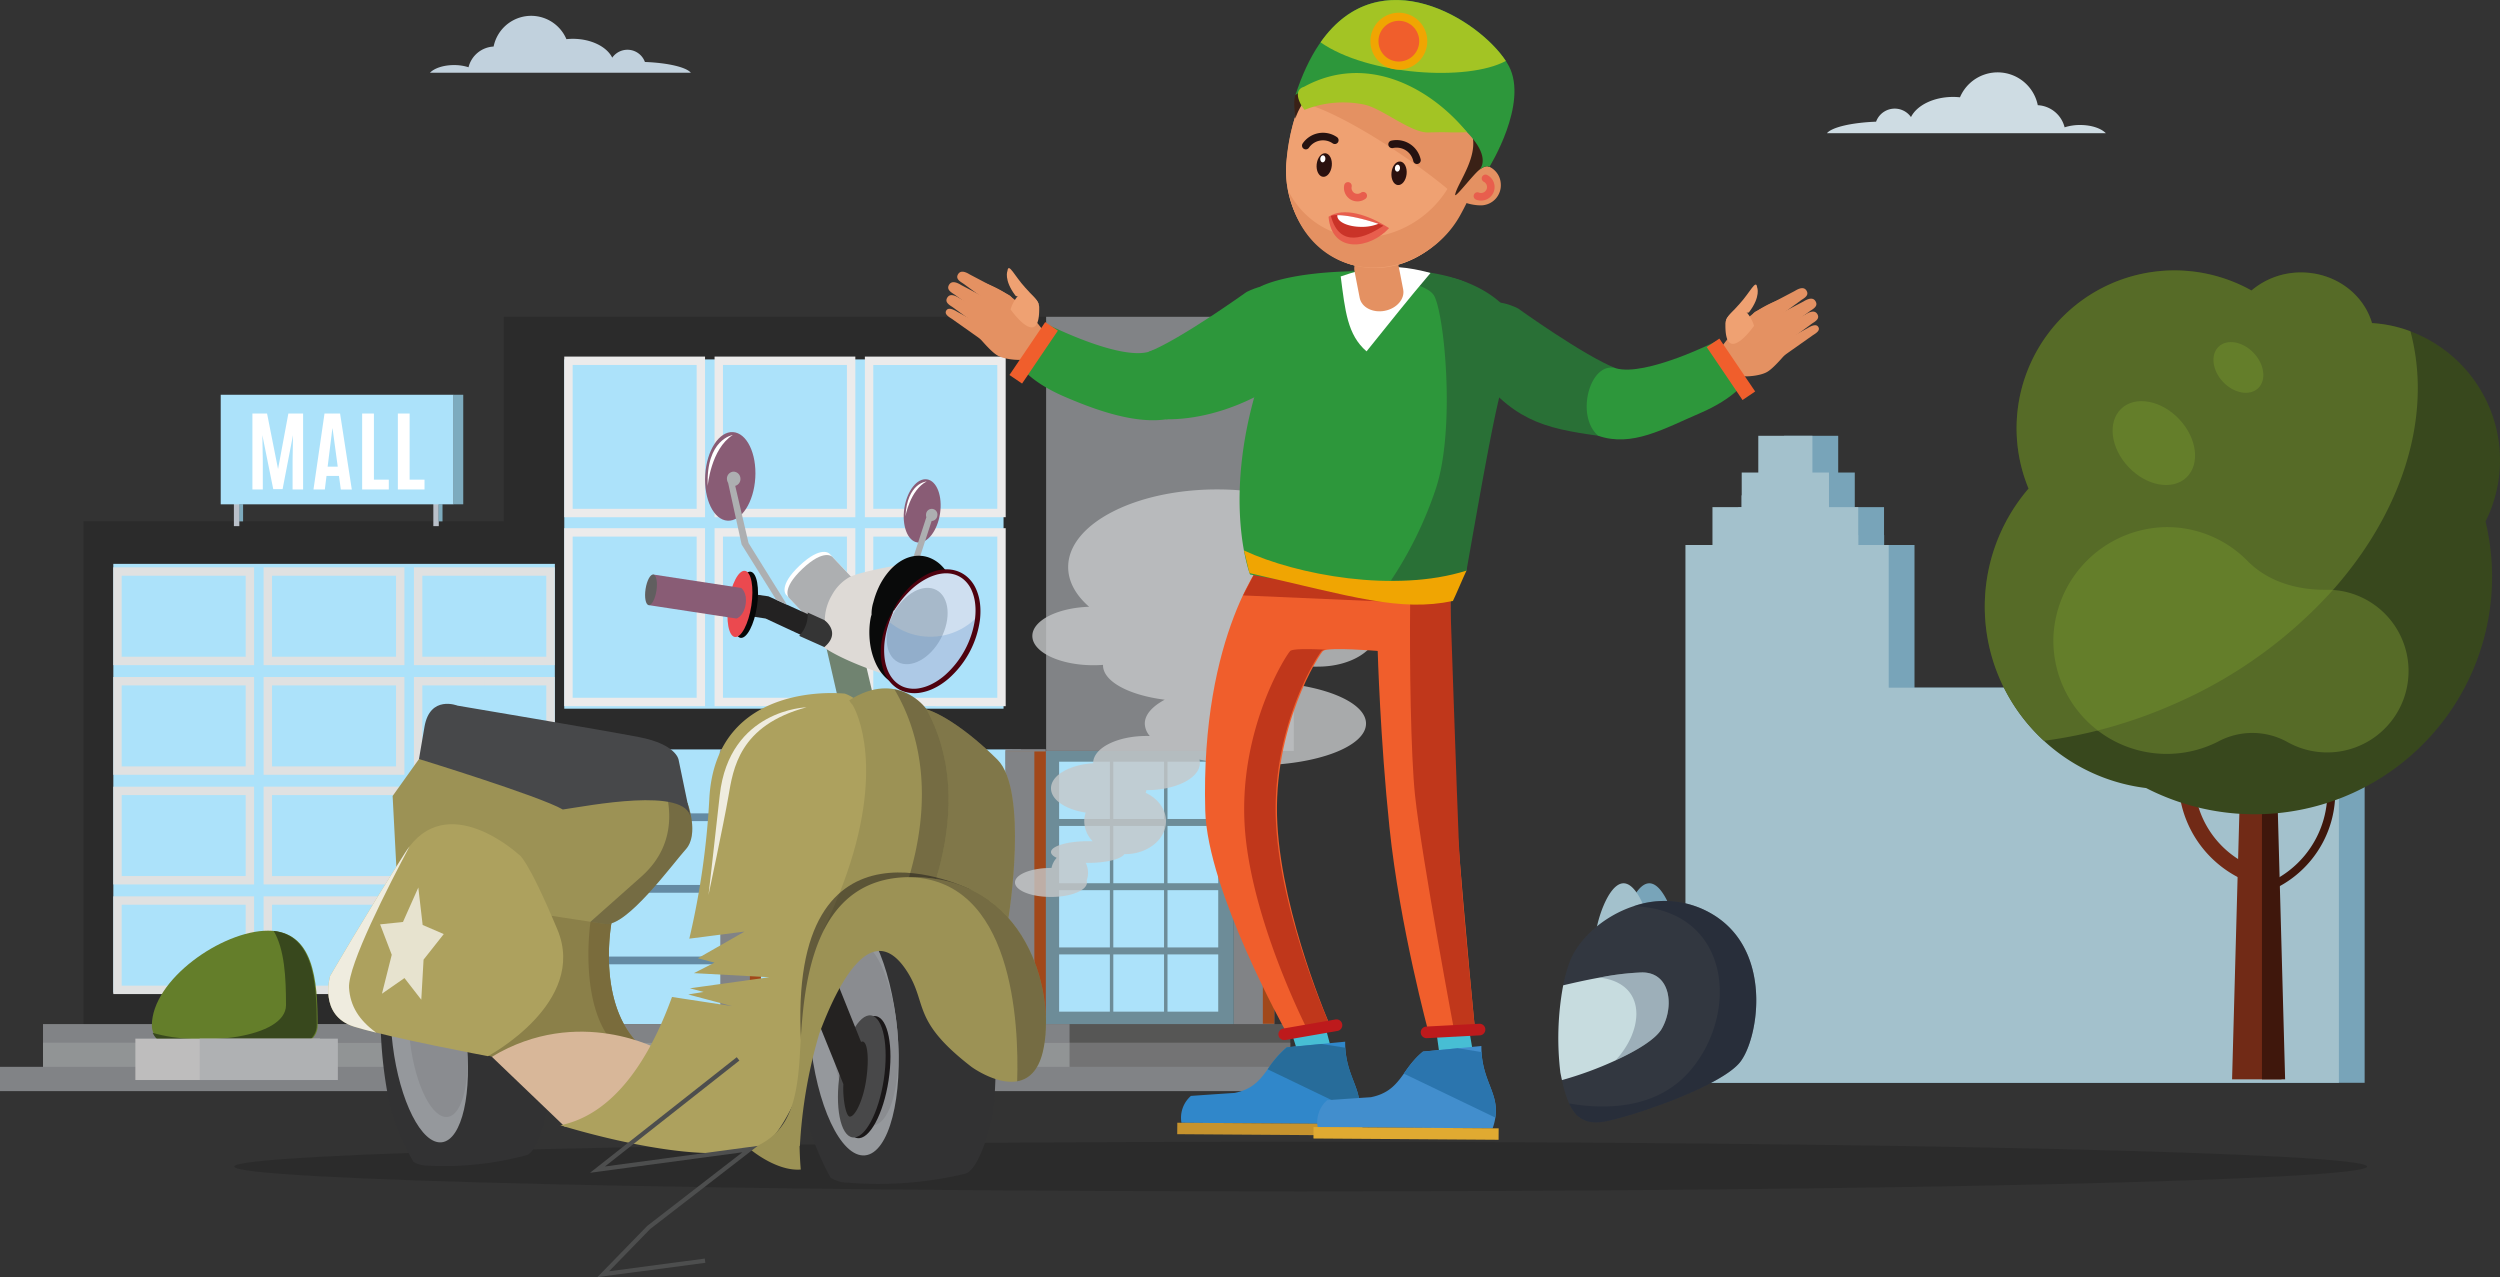 <svg xmlns="http://www.w3.org/2000/svg" xmlns:xlink="http://www.w3.org/1999/xlink" width="584.943" height="298.816" viewBox="0 0 584.943 298.816"><rect x="0" y="0" width="584.943" height="298.816" fill="#333333" stroke="none"/><defs><style>.a{fill:#78a4b9;}.a,.b,.bo,.bp,.bq,.br,.bs,.bt,.bu,.bv,.bx,.by,.ca,.cb,.cc,.ce,.cf,.cg,.ch,.ci,.cj,.ck,.cp,.cq,.cr,.cs,.ct,.cu,.cx,.cy,.e,.i,.m,.n,.u,.v,.w{fill-rule:evenodd;}.b{fill:#a3c1cc;}.c{fill:#648aa3;}.af,.d{opacity:0.18;}.af,.bc,.e{fill:#060707;}.f{fill:#ace2fa;}.g{fill:#7dabbe;}.h{fill:#b9c0c9;}.ae,.at,.av,.ax,.i{fill:#fff;}.j{fill:#6d8c98;}.k{fill:#818386;}.l{fill:#a1481a;}.m{fill:#ecebeb;}.n{fill:#e0e1e1;}.o{fill:#5a7e9b;}.p{fill:#277147;}.q{fill:#7f7e7d;}.r{fill:#586c77;}.s{fill:#3b9e6b;}.t{fill:#6989a4;}.u{fill:#c1621a;}.v{fill:#616161;}.w,.x{fill:#bd3f1b;}.y{fill:#45535c;}.z{fill:#565655;}.aa{fill:#737374;}.ab{fill:#919495;}.ac{fill:#eee;}.ad{fill:#cacdcb;}.ae{stroke:#fff;}.ae,.cz{stroke-miterlimit:10;}.ag{fill:#323233;}.ah{fill:url(#a);}.ai{fill:#8a8c90;}.aj{fill:url(#b);}.ak,.aq,.bf,.bg{fill:#1a1718;}.al{fill:#484849;}.am{fill:#242221;}.an{fill:#8b8049;}.ao{fill:#7a6c3c;}.ap{fill:#9c9255;}.aq,.bf,.bk,.bl,.co{opacity:0.3;}.ar{fill:url(#c);}.as{fill:#ada15e;}.at,.bn{opacity:0.8;}.au{fill:#d8b799;}.av{opacity:0.7;}.aw{fill:#895c75;}.ay{fill:#adafb1;}.az{fill:#708370;}.ba{fill:#232222;}.bb{fill:#353535;}.bd{fill:#eb494f;}.be{fill:#605e5f;}.bf,.cn,.co{mix-blend-mode:multiply;isolation:isolate;}.bg{opacity:0.5;}.bh{fill:url(#d);}.bi{fill:#090a0a;}.bj,.bn{fill:#c5c8c9;}.bk{fill:url(#e);}.bl{fill:url(#f);}.bm{fill:#4e020f;}.bo{fill:#e49162;}.bp{fill:#156c6a;}.bq{fill:#2d973b;}.br{fill:#47bed4;}.bs,.cd{fill:#f05e2c;}.bt{fill:#c0371b;}.bu{fill:#3087ca;}.bv{fill:#276c9a;}.bw{fill:#c6932e;}.bx{fill:#428ecd;}.by{fill:#2b75ae;}.bz{fill:#e0aa31;}.ca{fill:#bd1a1c;}.cb{fill:#297036;}.cc{fill:#f0a502;}.ce{fill:#efa172;}.cf{fill:#251211;}.cg{fill:#e85e4d;}.ch{fill:#2b110f;}.ci{fill:#3a2116;}.cj{fill:#a3c424;}.ck{fill:#ca3328;}.cl{fill:#323740;}.cm{fill:#c7dcdf;}.cn{fill:#192232;opacity:0.4;}.co{fill:#39485e;}.cp{fill:#712a16;}.cq{fill:#3f170c;}.cr{fill:#38481d;}.cs{fill:#91c04b;}.ct{fill:#566b27;}.cu{fill:#647e2a;}.cv{fill:#bebdbd;}.cw{fill:#afb1b3;}.cx{fill:#cedce3;}.cy{fill:#c1d1dd;}.cz{fill:none;stroke:#4d4e4e;}</style><linearGradient id="a" x1="19.26" y1="8.537" x2="19.26" y2="7.531" gradientUnits="objectBoundingBox"><stop offset="0.034" stop-color="#95989c"/><stop offset="0.212" stop-color="#a3a6a9"/><stop offset="0.382" stop-color="#b6b9bb"/><stop offset="0.555" stop-color="#a7aaad"/><stop offset="0.719" stop-color="#95989c"/><stop offset="1" stop-color="#c5c8c9"/><stop offset="1" stop-color="#95989c"/></linearGradient><linearGradient id="b" x1="14.834" y1="3.78" x2="14.834" y2="2.777" xlink:href="#a"/><linearGradient id="c" x1="35.687" y1="-5.145" x2="36.708" y2="-5.145" gradientUnits="objectBoundingBox"><stop offset="0.005" stop-color="#47484a"/><stop offset="0.5" stop-color="#323233"/><stop offset="1" stop-color="#1a1718"/></linearGradient><linearGradient id="d" x1="91.963" y1="-4.886" x2="91.963" y2="-5.902" gradientUnits="objectBoundingBox"><stop offset="0" stop-color="#dedad6"/><stop offset="0" stop-color="#d6d0cb"/><stop offset="0.037" stop-color="#c7c2be"/><stop offset="0.107" stop-color="#a09f9c"/><stop offset="0.202" stop-color="#616767"/><stop offset="0.264" stop-color="#364042"/><stop offset="0.276" stop-color="#3e4749"/><stop offset="0.381" stop-color="#808585"/><stop offset="0.469" stop-color="#b0b2b1"/><stop offset="0.535" stop-color="#cdcdcc"/><stop offset="0.573" stop-color="#d9d8d7"/><stop offset="0.626" stop-color="#cfcfce"/><stop offset="0.715" stop-color="#b5b7b9"/><stop offset="0.829" stop-color="#8a9096"/><stop offset="0.876" stop-color="#777f86"/><stop offset="1" stop-color="#c5c8c9"/><stop offset="1" stop-color="#95989c"/></linearGradient><linearGradient id="e" x1="194.003" y1="5.623" x2="194.804" y2="4.983" gradientUnits="objectBoundingBox"><stop offset="0.006" stop-color="#6196d0"/><stop offset="0.073" stop-color="#20416b"/><stop offset="0.5" stop-color="#d3dff2"/><stop offset="0.618" stop-color="#a7c0e4"/><stop offset="0.663" stop-color="#a3bde2"/><stop offset="0.707" stop-color="#97b6df"/><stop offset="0.751" stop-color="#83aad9"/><stop offset="0.795" stop-color="#679ad1"/><stop offset="0.809" stop-color="#5d94cf"/><stop offset="1" stop-color="#0a3e59"/></linearGradient><linearGradient id="f" x1="194.393" y1="8.079" x2="195.267" y2="8.079" xlink:href="#e"/></defs><g transform="translate(-4812.953 -208.158)"><path class="a" d="M5190.361,439.738a3.65,3.65,0,0,0,3.64-3.672v-2.792a3.907,3.907,0,0,1,.06-.576,6.67,6.67,0,0,1-1.838-4.6c0-3.7,2.977-13.27,6.637-13.27s6.637,9.573,6.637,13.27a7.255,7.255,0,0,1-.18,1.506h8.022V335.676h6.322v-8.863h6.779v-2.738h.068v-5.349h3.879v-8.605h12.663v8.605h3.88v8.087h6.844v6.556h.028v2.307h7.1v33.377h58.9V335.676h7.492v-8.863h2.88v-1.759h.028v-2.671h11.113v2.671h.039v1.759h6.066v-1.759h.093v-2.671h11.116v4.43h2.776v6.748h.1v2.115h4.719V461.514H5192.168a5.487,5.487,0,0,1-5.447-5.488V443.413A3.659,3.659,0,0,1,5190.361,439.738Z"/><path class="b" d="M5185.2,439.633a3.664,3.664,0,0,0,2.77-3.567v-2.792a3.772,3.772,0,0,1,.057-.576,6.667,6.667,0,0,1-1.835-4.6c0-3.7,2.975-13.27,6.635-13.27s6.638,9.573,6.638,13.27a7.126,7.126,0,0,1-.182,1.506h8.024V335.676h6.322v-8.863h6.778v-2.738h.067v-5.349h3.88v-8.605h12.663v8.605h3.879v8.087h6.845v6.556h.029v2.307h7.1v33.377h58.9V335.676h7.493v-8.863h2.879v-1.759h.03v-2.671h11.114v2.671h.036v1.759h6.066v-1.759h.095v-2.671H5352.6v4.43h2.775v6.748h.106v2.115h4.719V461.514H5186.135a5.34,5.34,0,0,1-.934-.082Z"/><rect class="c" width="94.398" height="68.595" transform="translate(4955.378 383.528)"/><g class="d"><path class="e" d="M4952.742,450.383H4832.481V330.122h98.349V282.283h126.895V383.945H4952.742Z"/></g><rect class="f" width="103.32" height="100.33" transform="translate(4839.461 340.089)"/><rect class="f" width="102.785" height="81.728" transform="translate(4944.976 292.249)"/><rect class="g" width="0.916" height="4.016" transform="translate(4868.913 326.134)"/><rect class="h" width="1.273" height="7.001" transform="translate(4867.679 324.261)"/><rect class="h" width="1.273" height="7.001" transform="translate(4914.344 324.261)"/><rect class="g" width="0.918" height="4.016" transform="translate(4915.575 326.134)"/><rect class="f" width="54.502" height="25.635" transform="translate(4864.596 300.524)"/><path class="i" d="M4872.009,322.689V304.908h3.429l2.57,12.991,2.416-12.991h3.446v17.781h-2.46v-6.628l.1-6.085-2.437,12.63h-2.188l-2.545-12.63.105,6.085v6.628Z"/><path class="i" d="M4891.974,317.342l-1.18-8.711v-3.723h1.728l2.745,17.781h-2.57l-.432-3.174h-1.471v-2.173Zm-1.18-8.711-.03-.218h-.044l-1.107,8.929h1.181v2.173h-1.447l-.393,3.174H4886.3l2.58-17.781h1.916Z"/><path class="i" d="M4897.687,322.689V304.908h2.755v15.479h3.484v2.3Z"/><path class="i" d="M4906.043,322.689V304.908h2.754v15.479h3.484v2.3Z"/><rect class="j" width="43.993" height="64.961" transform="translate(5057.646 383.858)"/><rect class="f" width="11.875" height="13.405" transform="translate(5060.761 386.376)"/><rect class="f" width="11.867" height="13.405" transform="translate(5073.443 386.376)"/><rect class="f" width="11.868" height="13.405" transform="translate(5086.121 386.376)"/><rect class="f" width="11.875" height="13.401" transform="translate(5060.761 401.411)"/><rect class="f" width="11.867" height="13.401" transform="translate(5073.443 401.411)"/><rect class="f" width="11.868" height="13.401" transform="translate(5086.121 401.411)"/><rect class="f" width="11.875" height="13.398" transform="translate(5060.761 416.438)"/><rect class="f" width="11.867" height="13.398" transform="translate(5073.443 416.438)"/><rect class="f" width="11.868" height="13.398" transform="translate(5086.121 416.438)"/><rect class="f" width="11.875" height="13.392" transform="translate(5060.761 431.469)"/><rect class="f" width="11.867" height="13.392" transform="translate(5073.443 431.469)"/><rect class="f" width="11.868" height="13.392" transform="translate(5086.121 431.469)"/><rect class="k" width="9.468" height="65.279" transform="translate(5101.639 383.446)"/><rect class="l" width="2.671" height="63.715" transform="translate(5108.428 383.984)"/><rect class="f" width="30.267" height="14.936" transform="translate(4955.378 383.529)"/><rect class="f" width="31.629" height="14.936" transform="translate(4986.403 383.529)"/><rect class="f" width="31.634" height="14.936" transform="translate(5020.174 383.529)"/><rect class="f" width="30.267" height="14.937" transform="translate(4955.378 400.28)"/><rect class="f" width="31.629" height="14.937" transform="translate(4986.403 400.28)"/><rect class="f" width="31.634" height="14.937" transform="translate(5020.174 400.28)"/><rect class="f" width="30.267" height="14.933" transform="translate(4955.378 417.04)"/><rect class="f" width="31.629" height="14.933" transform="translate(4986.403 417.04)"/><rect class="f" width="31.634" height="14.933" transform="translate(5020.174 417.04)"/><rect class="f" width="30.267" height="14.941" transform="translate(4955.378 433.784)"/><rect class="f" width="33.562" height="14.941" transform="translate(4988.871 433.784)"/><rect class="f" width="26.635" height="14.941" transform="translate(5028.593 433.784)"/><path class="m" d="M4977.917,291.59h-16.469v1.964h14.509v33.657h-14.509v1.965h16.469V291.59Zm-16.469,0h-16.472v37.586h16.472v-1.965H4946.94V293.554h14.508Z"/><path class="m" d="M5013.082,291.59h-16.469v1.964h14.5v33.657h-14.5v1.965h16.469V291.59Zm-16.469,0h-16.469v37.586h16.469v-1.965h-14.5V293.554h14.5Z"/><path class="m" d="M5048.26,291.59h-16.472v1.964H5046.3v33.657h-14.508v1.965h16.472V291.59Zm-16.472,0h-16.474v37.586h16.474v-1.965h-14.509V293.554h14.509Z"/><path class="n" d="M4872.406,340.906h-16.474v1.965h14.509v18.947h-14.509v1.969h16.474V340.906Zm-16.474,0H4839.46v22.881h16.472v-1.969h-14.508V342.871h14.508Z"/><path class="n" d="M4907.579,340.906h-16.473v1.965h14.508v18.947h-14.508v1.969h16.473V340.906Zm-16.473,0h-16.477v22.881h16.477v-1.969H4876.6V342.871h14.508Z"/><path class="n" d="M4942.741,340.906h-16.47v1.965h14.5v18.947h-14.5v1.969h16.47V340.906Zm-16.47,0H4909.8v22.881h16.468v-1.969h-14.5V342.871h14.5Z"/><path class="m" d="M4977.917,331.745h-16.469v1.964h14.509V371.42h-14.509v1.965h16.469v-41.64Zm-16.469,0h-16.472v41.64h16.472V371.42H4946.94V333.709h14.508Z"/><path class="m" d="M5013.082,331.745h-16.469v1.964h14.5V371.42h-14.5v1.965h16.469v-41.64Zm-16.469,0h-16.469v41.64h16.469V371.42h-14.5V333.709h14.5Z"/><path class="m" d="M5048.26,331.745h-16.472v1.964H5046.3V371.42h-14.508v1.965h16.472v-41.64Zm-16.472,0h-16.474v41.64h16.474V371.42h-14.509V333.709h14.509Z"/><path class="n" d="M4872.406,366.565h-16.474v1.964h14.509v18.947h-14.509v1.964h16.474V366.565Zm-16.474,0H4839.46V389.44h16.472v-1.964h-14.508V368.529h14.508Z"/><path class="n" d="M4907.579,366.565h-16.473v1.964h14.508v18.947h-14.508v1.964h16.473V366.565Zm-16.473,0h-16.477V389.44h16.477v-1.964H4876.6V368.529h14.508Z"/><path class="n" d="M4942.741,366.565h-16.47v1.964h14.5v18.947h-14.5v1.964h16.47V366.565Zm-16.47,0H4909.8V389.44h16.468v-1.964h-14.5V368.529h14.5Z"/><path class="n" d="M4872.406,392.225h-16.474v1.966h14.509v18.94h-14.509v1.963h16.474V392.225Zm-16.474,0H4839.46v22.869h16.472v-1.963h-14.508v-18.94h14.508Z"/><path class="n" d="M4907.579,392.225h-16.473v1.966h14.508v18.94h-14.508v1.963h16.473V392.225Zm-16.473,0h-16.477v22.869h16.477v-1.963H4876.6v-18.94h14.508Z"/><path class="n" d="M4942.741,392.225h-16.47v1.966h14.5v18.94h-14.5v1.963h16.47V392.225Zm-16.47,0H4909.8v22.869h16.468v-1.963h-14.5v-18.94h14.5Z"/><path class="n" d="M4872.406,417.876h-16.474v1.964h14.509v18.948h-14.509v1.965h16.474V417.876Zm-16.474,0H4839.46v22.877h16.472v-1.965h-14.508V419.84h14.508Z"/><path class="n" d="M4907.579,417.876h-16.473v1.964h14.508v18.948h-14.508v1.965h16.473V417.876Zm-16.473,0h-16.477v22.877h16.477v-1.965H4876.6V419.84h14.508Z"/><path class="n" d="M4942.741,417.876h-16.47v1.964h14.5v18.948h-14.5v1.965h16.47V417.876Zm-16.47,0H4909.8v22.877h16.468v-1.965h-14.5V419.84h14.5Z"/><rect class="k" width="9.468" height="65.279" transform="translate(5048.178 383.446)"/><rect class="k" width="9.468" height="65.279" transform="translate(4981.485 383.446)"/><rect class="o" width="37.877" height="15.436" transform="translate(4999.096 433.791)"/><rect class="p" width="7.899" height="0.149" transform="translate(5110.998 391.753) rotate(-88.42)"/><rect class="q" width="0.176" height="0.055" transform="translate(5057.729 383.889)"/><rect class="k" width="57.944" height="101.575" transform="translate(5057.725 282.283)"/><rect class="l" width="2.577" height="63.475" transform="translate(4988.407 384.223)"/><rect class="k" width="2.572" height="63.978" transform="translate(4952.806 383.791)"/><rect class="l" width="2.669" height="63.715" transform="translate(5054.969 383.984)"/><rect class="r" width="0.098" height="3.358" transform="translate(4981.387 386.931)"/><rect class="r" width="0.039" height="3.358" transform="translate(5048.139 386.931)"/><rect class="s" width="2.695" height="11.04" transform="translate(5063.208 448.819)"/><rect class="t" width="2.695" height="0.913" transform="translate(5063.208 447.906)"/><path class="u" d="M5057.646,386.931h-.007v-2.948h-.035v-.028h-9.425v-.011h9.468Z"/><path class="u" d="M4990.953,384.223h-.053v-.267h-9.416v-.011h9.468v.278Z"/><path class="v" d="M4952.806,433.784h-.064v-1.811h.064v1.811Zm0-16.744h-.064v-1.823h.064v1.823Zm0-16.76h-.064v-1.816h.064Z"/><rect class="r" width="0.064" height="14.933" transform="translate(4952.742 417.04)"/><path class="w" d="M4990.985,386.931h-.084v-2.708h.084Z"/><rect class="x" width="0.035" height="2.947" transform="translate(5057.603 383.984)"/><rect class="r" width="0.098" height="0.239" transform="translate(4981.387 383.956)"/><rect class="y" width="0.098" height="2.736" transform="translate(4981.387 384.195)"/><rect class="y" width="0.039" height="2.975" transform="translate(5048.139 383.956)"/><rect class="z" width="240.191" height="7.747" transform="translate(4874.661 447.77)"/><rect class="k" width="240.186" height="7.747" transform="translate(4823.018 447.77)"/><rect class="aa" width="240.191" height="7.751" transform="translate(4874.661 452.123)"/><rect class="ab" width="240.186" height="7.751" transform="translate(4823.018 452.123)"/><rect class="f" width="33.469" height="13.958" transform="translate(5001.619 433.835)"/><rect class="ac" width="41.491" height="5.509" transform="translate(4995.852 428.295)"/><rect class="ad" width="5.414" height="5.492" transform="translate(5037.201 428.311)"/><rect class="o" width="0.928" height="13.818" transform="translate(5008.324 433.905)"/><rect class="o" width="0.924" height="13.817" transform="translate(5030.211 433.953)"/><rect class="o" width="0.92" height="13.814" transform="translate(5019.438 433.858)"/><rect class="k" width="311.153" height="5.681" transform="translate(4812.953 457.772)"/><rect class="g" width="2.243" height="25.63" transform="translate(4919.098 300.524)"/><path class="ae" d="M5323.669,427"/><path class="af" d="M5366.793,481.107c0,3.206-111.711,5.806-249.514,5.806s-249.514-2.6-249.514-5.806,111.711-5.807,249.514-5.807S5366.793,477.9,5366.793,481.107Z"/><path class="ag" d="M4906.443,421.493c-.349.59-.685,1.208-1,1.852a24.538,24.538,0,0,0-1.314,3.982c-4.929,19.813.2,40,.2,40l-.06.007A55.581,55.581,0,0,0,4909.691,480a6.271,6.271,0,0,0,3.349.886,73.572,73.572,0,0,0,23.077-2.441c2.746-.761,5.011-9.569,5.315-14.222C4941.432,464.223,4945.479,398.891,4906.443,421.493Z"/><path class="ah" d="M4904.841,452.723c1.627,13.122,6.777,23.286,11.5,22.7s7.239-11.7,5.612-24.822-6.777-23.287-11.5-22.7S4903.214,439.6,4904.841,452.723Z"/><path class="ai" d="M4908.932,452.215c1.238,9.987,5.157,17.721,8.753,17.275s5.509-8.9,4.271-18.889-5.158-17.721-8.754-17.276S4907.693,442.229,4908.932,452.215Z"/><path class="ag" d="M5005.514,414.052q-.656,1.032-1.26,2.165a29.032,29.032,0,0,0-1.705,4.684c-6.571,23.365-1.2,47.54-1.2,47.54l-.07.007a66.088,66.088,0,0,0,5.99,15.242,7.455,7.455,0,0,0,3.948,1.174,87.444,87.444,0,0,0,27.509-2.07c3.291-.8,6.3-11.189,6.828-16.707C5045.549,466.087,5052.712,388.6,5005.514,414.052Z"/><path class="aj" d="M5002.484,451.1c1.46,15.652,7.214,27.914,12.851,27.389s9.023-13.642,7.563-29.294-7.214-27.915-12.851-27.389S5001.024,435.45,5002.484,451.1Z"/><ellipse class="ai" cx="7.801" cy="21.661" rx="7.801" ry="21.661" transform="matrix(0.996, -0.093, 0.093, 0.996, 5005.351, 429.08)"/><path class="ak" d="M5010.579,459.4c-1.2,7.88.121,14.619,2.959,15.053s6.114-5.6,7.318-13.483-.122-14.619-2.959-15.053S5011.782,451.52,5010.579,459.4Z"/><path class="al" d="M5009.454,459.228c-1.2,7.88.121,14.619,2.959,15.053s6.114-5.6,7.318-13.483-.121-14.619-2.959-15.052S5010.658,451.349,5009.454,459.228Z"/><path class="am" d="M4997.453,430.158l7.087-2.843,9.884,24.63a.64.64,0,0,1,.4-.085c1.169.178,1.513,4.266.77,9.13s-2.682,8.6-3.85,8.425c-.891-.136-1.645-4.3-1.46-7.592Z"/><path class="an" d="M4956.152,423.345s-4.091,19.89,7.024,29.868c0,0-8.1-7.361-35.142,2.2l-7.98-2.619s18.226-20.486,19.539-32.525C4939.593,420.274,4949.157,416.275,4956.152,423.345Z"/><path class="ao" d="M4955.256,450.674c-6.731-9.658-4.139-26.842-4.139-26.842l-.156-3.83a13.819,13.819,0,0,1,5.191,3.343s-4.091,19.89,7.024,29.868C4963.176,453.213,4961.029,451.262,4955.256,450.674Z"/><path class="ap" d="M4973.832,396.088s2.736,7.288-.418,10.785-13.885,18.244-18.892,17.479l-13.7-2.092-35.139-11.327-.867-16.53,6.167-8.645s48.918-1.243,62.848,10.33"/><path class="aq" d="M4951.117,423.832l11.916-10.586c7.662-6.807,7.045-15.168,5.629-20.271a22.993,22.993,0,0,1,5.17,3.113s2.736,7.288-.418,10.785-13.885,18.244-18.892,17.479Z"/><path class="ar" d="M4974.54,399.5l-2.818-13.6s-.519-3.59-9.218-5.27-42.513-7.372-42.513-7.372-6.431-2.562-7.719,4.965l-1.288,7.528s28.336,8.717,33.657,11.812C4950.564,396.719,4973.556,392.156,4974.54,399.5Z"/><path class="as" d="M4927.119,455.279s23.445-12.505,16.236-29.674-9.029-17.51-9.029-17.51-16.9-15.627-26.543-.479-17.594,28.913-17.594,28.913-2.788,9.268,5.678,11.869S4927.119,455.279,4927.119,455.279Z"/><path class="at" d="M4890.189,436.529s7.955-13.766,17.594-28.913c.326-.512.66-.987,1-1.43-4.892,9.176-14.46,27.857-14.161,33.066.247,4.282,2.357,7.62,6.349,10.522-1.974-.486-3.729-.953-5.1-1.376C4887.4,445.8,4890.189,436.529,4890.189,436.529Z"/><path class="au" d="M4967.364,453.852s-18.993-10.662-39.33,1.566l17.05,16.335s24.795.879,23.248-18.111"/><path class="av" d="M4910.829,415.814l-3.586,8.061-5.352.563,2.723,7.116-2.292,9.111,5.269-3.662,3.936,5.068.533-9.38,4.724-5.979-4.939-2.135Z"/><path class="aw" d="M5024.552,327.06c-.622,4.077.741,7.668,3.045,8.02s4.678-2.668,5.3-6.745-.741-7.668-3.045-8.02S5025.175,322.983,5024.552,327.06Z"/><path class="ax" d="M5029.78,320.8s-4.589.295-4.974,8.16C5024.806,328.955,5025.88,322.822,5029.78,320.8Z"/><path class="ay" d="M5025.832,341.065l3.868-11.9a1.472,1.472,0,0,1-.066-.717,1.332,1.332,0,1,1,2.627.4,1.391,1.391,0,0,1-1.326,1.213l-3.869,11.9L5019.5,347.4l-.847-1.18Z"/><path class="az" d="M5009.3,372.8l8.435.185-4.546-19.268-9.08-3.6Z"/><path class="ax" d="M5008.163,359.283l10.169-9.593-11.3-11.982s-1.9-2.014-6.984,2.783-3.185,6.81-3.185,6.81Z"/><path class="ay" d="M5008.842,360.022l10.169-9.593-11.3-11.982s-1.9-2.013-6.984,2.783-3.185,6.81-3.185,6.81Z"/><path class="ba" d="M5006.644,353.985l-13.891-6.3-3.264-.469-.786,5.147,3.374.515,13.711,6.368S5010.6,355.192,5006.644,353.985Z"/><path class="bb" d="M5001.327,354.885a7.225,7.225,0,0,0,.6-3.415l5.026,2.281c4.506,1.374.3,6.444.3,6.444l-7.307-3.261A7.181,7.181,0,0,0,5001.327,354.885Z"/><path class="bc" d="M4984.729,349.254c-.652,4.274.013,7.921,1.487,8.147s3.2-3.058,3.851-7.332-.013-7.922-1.487-8.147S4985.382,344.979,4984.729,349.254Z"/><path class="bd" d="M4983.414,349.053c-.653,4.274.013,7.922,1.487,8.147s3.2-3.058,3.85-7.332-.012-7.921-1.486-8.147S4984.067,344.779,4983.414,349.053Z"/><path class="aw" d="M4964.732,349.744l20.558,3.14s1.7-.53,2.126-3.337-1.033-3.82-1.033-3.82l-20.558-3.14Z"/><path class="be" d="M4964,345.971c-.3,1.976.024,3.665.728,3.773s1.518-1.407,1.82-3.384-.023-3.665-.727-3.773S4964.306,343.995,4964,345.971Z"/><path class="as" d="M5010.638,370.453s-30.238-3.477-31.721,24.621a185.433,185.433,0,0,1-4.68,32.708l12.936-1.662-10.929,6.241,3.881,1.032-4.81,2.459,17.626.951-18.569,2.594,3.215.855-3.6.589,10.308,2.742-14.108-2.155c-5.5,15.192-13.89,27.505-26.109,30.018,0,0,40.092,12.678,49.747,2.683,1.76-1.822,4.192-6.152,6.855-12.065a75.106,75.106,0,0,1,8.867-23.486C5018.573,410.46,5024.757,375.545,5010.638,370.453Z"/><path class="as" d="M5048.978,422.461s4.652-29.309-2.665-36.571-14.682-11.909-18.338-12.111c0,0,14.3,20.142-3.1,54.766C5024.876,428.545,5045.91,440.249,5048.978,422.461Z"/><path class="bf" d="M5048.978,422.461s4.652-29.309-2.665-36.571-14.682-11.909-18.338-12.111c0,0,14.3,20.142-3.1,54.766C5024.876,428.545,5045.91,440.249,5048.978,422.461Z"/><path class="bd" d="M5012.752,373.758l.139.217C5012.855,373.92,5012.81,373.848,5012.752,373.758Z"/><path class="bd" d="M5012.443,373.276h0l.277.434C5012.646,373.592,5012.554,373.449,5012.443,373.276Z"/><path class="bd" d="M5012.72,373.709l.032.049Z"/><path class="ap" d="M5012.947,374.063l.007.01c-.7-1.489-1.115-1.743-.511-.8l-.8-1.255c11.26-7.2,17.836,1.747,18.026,1.989,13.716,24.816-3.916,54.67-3.916,54.67l-20.112-3.073c14.544-30.071,9.513-46.867,7.316-51.533Z"/><path class="bd" d="M5012.935,374.045l.012.018Z"/><path class="bd" d="M5012.891,373.975l.044.07Z"/><path class="bf" d="M5022.2,369.407a12.732,12.732,0,0,1,7.467,4.6c13.716,24.816-3.916,54.67-3.916,54.67l-5.725-.875C5034.81,396.9,5027.156,377.668,5022.2,369.407Z"/><path class="bg" d="M5040.221,416.374s-43.134-21.886-39.828,35.789C5006.084,445.884,5017.466,411.134,5040.221,416.374Z"/><path class="ap" d="M4999.928,457.465c.944-11.372.017-43.525,25.348-44.074,28.183-.611,34.877,27.555,31.671,40.876s-16.651,3.542-16.651,3.542c-14.416-11.1-10.109-14.89-15.345-22.712-8.084-12.078-15.9,3.08-20.3,14.887a114.365,114.365,0,0,0-4.545,26.332l-.07-.011c.033,1.876.126,3.714.278,5.5-5.784.446-11.875-4.783-11.875-4.783C4996.062,474.006,4998.983,468.837,4999.928,457.465Z"/><path class="bf" d="M5025.276,413.391c28.183-.611,34.877,27.555,31.671,40.876-1.1,4.592-3.427,6.439-6,6.888C5051.382,447.661,5050.017,413.6,5025.276,413.391Z"/><path class="bh" d="M5011.755,343.162a10.741,10.741,0,0,0-4.165,4.263,11.792,11.792,0,0,0-1.652,5.9s4,2.911-.213,6.324c6.536,4.334,18.245,7.533,18.245,7.533l5.015-27.745S5015.718,341.347,5011.755,343.162Z"/><path class="bi" d="M5036.677,347.2a16.69,16.69,0,0,0-.53-1.866,14.387,14.387,0,0,0-.743-1.776,11.483,11.483,0,0,0-2.214-3.108,8.034,8.034,0,0,0-3.25-1.964l-.459-.121c-.154-.033-.309-.059-.462-.088l-.058-.01-.029-.006-.035-.005h-.014l-.107-.012-.214-.022-.106-.011a.956.956,0,0,0-.112-.009l-.24-.008-.239-.006c-.079,0-.153.005-.229.007l-.227.011-.113.006-.112.013-.444.056-.432.085a8.507,8.507,0,0,0-1.6.541c-.125.057-.245.12-.366.179-.06.031-.121.059-.18.091l-.173.1c-.114.066-.231.13-.341.2l-.326.213c-.11.069-.211.146-.313.221s-.205.148-.3.226-.192.157-.287.236l-.142.117-.135.122-.268.243c-.087.081-.169.166-.253.249s-.168.164-.246.25l-.232.255a16.485,16.485,0,0,0-2.639,4.052,19.907,19.907,0,0,0-1.2,3.388,9,9,0,0,0-.426,3.012c-.041-.006-.118.255-.225.758a17.78,17.78,0,0,0-.268,2.244,19.936,19.936,0,0,0,.136,3.593,16.52,16.52,0,0,0,1.309,4.655c.048.1.1.207.145.312s.107.208.161.312.108.21.167.314.121.207.183.311l.092.157.1.155.205.31c.069.1.147.2.221.306s.148.206.233.3l.247.3c.084.1.177.194.266.292l.136.147c.047.047.1.093.144.14.1.093.194.189.3.281a8.617,8.617,0,0,0,1.37,1,7.161,7.161,0,0,0,1.653.7l.222.062c.074.022.151.032.227.049l.228.046.115.023.015,0,.034,0,.027,0,.054.006c.144.017.284.036.433.051l.493.022a8.036,8.036,0,0,0,3.691-.9,11.488,11.488,0,0,0,3.04-2.306,14.255,14.255,0,0,0,1.239-1.472,16.966,16.966,0,0,0,1.064-1.623,22.237,22.237,0,0,0,2.353-15.41Z"/><path class="ax" d="M5021.932,351.2c-3.9,7.293-3.186,15.28,1.6,17.84s11.828-1.275,15.73-8.568,3.185-15.28-1.6-17.84S5025.833,343.9,5021.932,351.2Z"/><path class="bj" d="M5022.013,351.674c-2.49,4.653-2.033,9.75,1.021,11.384s7.548-.814,10.037-5.468,2.033-9.75-1.021-11.384S5024.5,347.02,5022.013,351.674Z"/><path class="bk" d="M5021.932,351.2c-3.9,7.293-3.186,15.28,1.6,17.84s11.828-1.275,15.73-8.568,3.185-15.28-1.6-17.84S5025.833,343.9,5021.932,351.2Z"/><path class="bl" d="M5023.575,355.386a15.158,15.158,0,0,0,18.153-3.045,20.847,20.847,0,0,1-2.466,8.127c-3.9,7.293-10.945,11.129-15.73,8.568-4.282-2.29-5.305-8.925-2.679-15.519A14.919,14.919,0,0,0,5023.575,355.386Z"/><path class="bm" d="M5021.932,351.2c.086.047.613-.9,1.79-2.43a22.8,22.8,0,0,1,2.364-2.6,16.783,16.783,0,0,1,3.786-2.689l.292-.145c.1-.049.2-.09.3-.135s.2-.092.305-.134l.315-.122.158-.061.162-.055.327-.108c.11-.036.223-.063.336-.1s.224-.065.34-.087l.347-.077c.117-.024.236-.039.354-.059l.178-.029c.06-.008.12-.012.18-.019.121-.011.242-.026.364-.035a7.74,7.74,0,0,1,1.487.051l.375.062.372.089.093.022.092.03.184.058c.06.021.125.038.182.061l.172.07.173.069a.8.8,0,0,1,.092.041l.1.048.192.1.1.047.012.006c-.035-.017,0,0-.009,0l.021.013.043.025c.112.069.227.135.34.2l.326.23a6.936,6.936,0,0,1,2.031,2.552,10.526,10.526,0,0,1,.911,3.33,13.4,13.4,0,0,1,.086,1.787,15.989,15.989,0,0,1-.128,1.817,21.581,21.581,0,0,1-7,13.086,16,16,0,0,1-1.441,1.114,13.462,13.462,0,0,1-1.534.92,10.5,10.5,0,0,1-3.276,1.09,6.954,6.954,0,0,1-3.248-.273l-.356-.136c-.127-.057-.26-.123-.389-.184l-.049-.023-.025-.012.008,0-.011-.006-.085-.049-.171-.1c-.056-.034-.115-.062-.168-.1l-.161-.11a6.092,6.092,0,0,1-1.15-1.012,7.689,7.689,0,0,1-.868-1.209c-.06-.106-.115-.215-.172-.321-.028-.054-.058-.107-.085-.161l-.075-.164c-.048-.11-.1-.217-.147-.327s-.086-.222-.129-.331-.079-.221-.116-.332-.075-.221-.107-.331l-.091-.333-.045-.165-.037-.166c-.024-.11-.048-.22-.073-.329s-.039-.22-.059-.328-.04-.218-.054-.326-.027-.216-.041-.323a16.76,16.76,0,0,1,.137-4.642,22.9,22.9,0,0,1,.851-3.41c.305-.918.6-1.61.78-2.087s.286-.732.249-.751-.2.2-.465.64a17.859,17.859,0,0,0-1,2.027,19.883,19.883,0,0,0-1.068,3.432,16.509,16.509,0,0,0-.318,4.826c.011.113.022.227.033.343s.032.231.047.347.032.234.053.351.046.236.069.355l.035.179.043.179c.029.119.059.24.089.361s.071.24.107.362.071.244.118.364.089.243.133.366.1.242.154.364l.079.184c.028.06.059.12.089.18.062.121.12.243.185.363a8.59,8.59,0,0,0,.961,1.4,7.146,7.146,0,0,0,1.326,1.208l.188.133c.063.045.132.081.2.121l.2.12.1.059.013.008.031.016.024.012.049.024c.13.064.256.129.392.192l.456.186a8.035,8.035,0,0,0,3.781.377,11.491,11.491,0,0,0,3.635-1.16,14.424,14.424,0,0,0,1.66-.976,16.71,16.71,0,0,0,1.543-1.176,22.251,22.251,0,0,0,7.354-13.744,17.077,17.077,0,0,0,.122-1.937,14.5,14.5,0,0,0-.109-1.922,11.482,11.482,0,0,0-1.052-3.667,8.027,8.027,0,0,0-2.411-2.935l-.391-.267c-.135-.082-.272-.159-.407-.237l-.051-.029-.025-.015-.032-.017-.012-.006-.1-.046-.194-.092-.1-.047c-.032-.015-.064-.03-.1-.045l-.224-.087-.223-.086c-.074-.028-.146-.046-.219-.069l-.217-.065-.109-.033-.109-.025-.437-.1-.436-.064a8.678,8.678,0,0,0-1.694-.025c-.136.013-.27.032-.4.048-.067.008-.134.015-.2.025l-.2.037c-.13.025-.261.045-.388.074l-.378.092c-.127.028-.248.068-.369.1s-.243.072-.36.112l-.35.127-.173.063-.168.07-.333.14c-.11.048-.215.1-.322.151s-.213.1-.315.153l-.3.163a16.484,16.484,0,0,0-3.838,2.942,19.856,19.856,0,0,0-2.262,2.793A8.993,8.993,0,0,0,5021.932,351.2Z"/><path class="at" d="M5001.665,373.648s-18.08.48-20.306,20.55-2.633,23.365-2.633,23.365,3.535-16.562,4.658-23.056S4985.872,377.9,5001.665,373.648Z"/><path class="aw" d="M4977.956,319.264c-.349,5.724,1.989,10.524,5.224,10.722s6.141-4.282,6.491-10.006-1.989-10.524-5.224-10.721S4978.306,313.541,4977.956,319.264Z"/><path class="ax" d="M4984.406,309.932s-6.316.987-5.86,11.924C4978.546,321.856,4979.261,313.23,4984.406,309.932Z"/><path class="ay" d="M4984.492,318.518a1.634,1.634,0,0,1,1.7,1.561,1.653,1.653,0,0,1-1.211,1.759l3.117,13.383,8.974,14.42-2.492-1.131-8.1-12.946-3.166-14.436a1.758,1.758,0,0,1-.267-.812A1.633,1.633,0,0,1,4984.492,318.518Z"/><path class="bn" d="M5050.436,414.631c0,1.874,3.769,3.394,8.419,3.394s8.42-1.52,8.42-3.394a1.443,1.443,0,0,0-.071-.435,5.356,5.356,0,0,0-.2-4.143c.173,0,.346.005.522.005,4.216,0,7.729-.881,8.51-2.05.054,0,.108,0,.163,0,5.283,0,9.566-3.45,9.566-7.7,0-2.837-1.905-5.314-4.74-6.652a3.269,3.269,0,0,0,.148-.618h.033c6.9,0,12.491-2.84,12.491-6.343a3.347,3.347,0,0,0-.1-.821,61.383,61.383,0,0,0,13.09,1.339c14.295,0,25.883-4.369,25.883-9.757,0-5.046-10.16-9.2-23.19-9.7a5.191,5.191,0,0,0,2.368-3.948,4.483,4.483,0,0,0-1.387-3.062,17.813,17.813,0,0,0,11.009,3.386c7.7,0,13.936-3.919,13.936-8.752,0-2.922-2.28-5.509-5.784-7.1a11.37,11.37,0,0,0,3.048-7.441c0-10.033-15.6-18.167-34.845-18.167s-34.845,8.134-34.845,18.167c0,3.394,1.788,6.57,4.9,9.288-7.424.253-13.282,3.215-13.282,6.831,0,3.783,6.408,6.849,14.314,6.849.755,0,1.5-.028,2.221-.082,0,.027,0,.055,0,.082,0,3.8,6.082,7.016,14.438,8.066-2.936,1.583-4.66,3.508-4.66,5.586a4.552,4.552,0,0,0,1.171,2.909c-.253-.007-.508-.012-.765-.012-6.9,0-12.491,2.84-12.491,6.342v.042c-5.553.344-9.864,2.838-9.864,5.865,0,2.7,3.433,4.977,8.117,5.68a6.33,6.33,0,0,0-.336,2.025,6.777,6.777,0,0,0,1.978,4.69c-.356-.013-.717-.021-1.085-.021-4.79,0-8.674,1.138-8.674,2.542,0,.5.49.961,1.332,1.352a4.99,4.99,0,0,0-1.214,2.368h-.118C5054.205,411.236,5050.436,412.756,5050.436,414.631Zm57.725-56.458a7.86,7.86,0,0,0,1.289,1.739,13.828,13.828,0,0,0-2.519-1.552C5107.344,358.3,5107.755,358.24,5108.161,358.173Z"/><path class="bo" d="M5046.2,291.244c-1.869-1.194-4.475-4.62-4.992-4.948s2.022-11.953,2.022-11.953a24.182,24.182,0,0,1,6.924,3.77,40.7,40.7,0,0,1,6.98,7.553c1.694,2.492-4.208,6.042-4.455,6.47S5048.072,292.438,5046.2,291.244Z"/><path class="bo" d="M5049.083,277.226a2.077,2.077,0,1,1-2.178,3.538l-8.609-6.285c-.974-.6-1.766-1.205-1.163-2.181s1.764-.516,2.736.085Z"/><path class="bo" d="M5047.39,279.872a2.148,2.148,0,0,1-2.253,3.659l-8.907-6.5c-1.01-.622-1.827-1.248-1.205-2.259s1.822-.535,2.832.088Z"/><path class="bo" d="M5046.542,282.709a2.075,2.075,0,1,1-2.176,3.533l-8.6-6.279c-.969-.6-1.764-1.207-1.161-2.182s1.765-.519,2.736.082Z"/><path class="bo" d="M5046.062,286.079a1.689,1.689,0,1,1-1.728,2.8l-8.67-6.121c-.972-.6-1.77-1.185-1.294-1.958s1.61-.276,2.578.323Z"/><path class="bo" d="M5050.37,287.074c-.976,1.778-.773,3.762.457,4.438l7.957,4.371c1.23.676,3.011-.219,3.988-2h0c.98-1.779.776-3.76-.457-4.434l-7.959-4.372c-1.227-.672-3.006.215-3.986,1.993Z"/><path class="bp" d="M5140.511,276.623s-13.4,16.9-16.99,23.626c-.084.162-3.894,6.811-3.894,6.811,1.586-21.322,14.2-30.449,14.2-30.449S5136.492,274.856,5140.511,276.623Z"/><path class="bq" d="M5104.614,276.478s-15.46,11.093-22.864,13.989c-.439-.043,1.876,15.184,4.1,15.8,13.481.133,29.818-7.693,39.486-20.881C5129.215,275.1,5114.1,271.746,5104.614,276.478Z"/><path class="br" d="M5114.4,447.429l2.421,7.621s7.552.46,7.723-.394-2.277-8.738-2.277-8.738l-6.533,1.293Z"/><path class="br" d="M5148.7,447.211l1.085,7.839s7.55.46,7.725-.394-1.431-8.473-1.431-8.473Z"/><path class="bs" d="M5109.21,338.263s-15.4,17.929-14.256,59.583c.518,18.793,18.842,51.6,18.842,51.6l10.49-1.01s-11.277-25.638-12.46-47.519c-1.232-22.728,10.034-40.023,10.732-40.491,1.374-.913,12.746.039,12.746.039s.578,20.415,2.743,41.2c2.448,23.475,9.119,47.778,9.236,48.387.231,1.145,10.892,0,10.892,0s-2.321-23.3-4.331-48.844c-2.166-27.447-1.494-57.287-1.374-62.023.226-9.164-43.26-.923-43.26-.923Z"/><path class="bt" d="M5122.251,360.434a2.463,2.463,0,0,1,.923-.26c-3.349-.175-7.491-.27-8.288.26-.7.463-11.961,17.763-10.733,40.486,1.189,21.885,14.686,48.126,14.686,48.126l5.447-.607s-11.588-25.632-12.77-47.519c-1.231-22.723,10.033-40.023,10.735-40.486Z"/><path class="bt" d="M5154.3,405.625c-.423-9.971-1.933-54.125-2.147-60.465l.43-4.2-44.234-2.263-4.54,8.776,39.088,1.706c-.161,13.872.158,35.819,1.132,45,1.569,14.788,9.406,56.427,9.406,56.427l4.741-.555s-3.417-33.676-3.876-44.427Z"/><path class="bu" d="M5127.693,451.892c-.052,9.257,5.345,11.416,2.627,19.286l-40.931-.309a6.784,6.784,0,0,1,2.216-6.291c2.774-.2,6.418-.453,10.223-.7,7.072-1.432,7.178-6.653,12.2-10.678C5118.582,452.776,5123.135,452.324,5127.693,451.892Z"/><path class="bv" d="M5127.715,453.3c.43,7.1,4.077,9.74,3.23,15.334l-21.391-10.285a24.037,24.037,0,0,1,4.472-5.15l8.1-.786Z"/><rect class="bw" width="2.675" height="43.319" transform="matrix(0.007, -1, 1, 0.007, 5088.396, 473.53)"/><path class="bx" d="M5159.566,452.9c-.051,9.255,5.345,11.414,2.627,19.285l-40.931-.309a6.8,6.8,0,0,1,2.215-6.293c2.776-.2,6.419-.452,10.224-.7,7.073-1.432,7.177-6.651,12.2-10.677C5150.455,453.786,5155.009,453.334,5159.566,452.9Z"/><path class="by" d="M5159.589,454.313c.43,7.1,4.077,9.737,3.229,15.331l-21.39-10.282a23.945,23.945,0,0,1,4.472-5.152l8.1-.787Z"/><rect class="bz" width="2.677" height="43.319" transform="matrix(0.007, -1, 1, 0.007, 5120.269, 474.54)"/><path class="ca" d="M5127,447.8a1.363,1.363,0,0,1-1.107,1.574l-12.224,2.125a1.362,1.362,0,0,1-1.574-1.108h0a1.362,1.362,0,0,1,1.107-1.575l12.224-2.126A1.36,1.36,0,0,1,5127,447.8Z"/><path class="ca" d="M5160.486,448.976a1.364,1.364,0,0,1-1.286,1.435l-12.39.655a1.362,1.362,0,0,1-1.431-1.285v0a1.362,1.362,0,0,1,1.287-1.432l12.39-.658a1.36,1.36,0,0,1,1.43,1.287Z"/><path class="bq" d="M5156.081,341.671s-12.064,4.545-24.318,4.1a199.57,199.57,0,0,1-26.331-3.2s-7.021-18.229,2.732-47.155c2.2-6.529-.248-20.213-.248-20.213s6.2-3.578,24.092-3.609c24.879-.04,25.272,3.94,25.272,3.94s-5.138,14.2,2.5,22.216C5164.238,299.19,5155.408,321.992,5156.081,341.671Z"/><path class="cb" d="M5164.238,299.19c-7.641-8.018,3.539-15.415,3.539-15.415s-5.732-14.509-35.845-12.326q-1.66,0-3.173.067c3.8,1.045,17.153,2.1,19.612,5.629s5.243,31.114.55,45.31a90,90,0,0,1-10.516,21.521c11.7.518,17.676-2.305,17.676-2.305C5159.24,323.8,5162.281,306.355,5164.238,299.19Z"/><path class="cc" d="M5152.9,348.771c-12.355,2.587-23.364-.966-47.588-6.521-.314-1.031-1-4.269-1.312-5.3,12.386,5.77,35.359,10.015,52.076,4.722C5155.464,342.913,5153.522,347.529,5152.9,348.771Z"/><path class="bq" d="M5051.567,293.645l6.635-9.513s16.57,8.364,23.547,6.336a18.353,18.353,0,0,1,11.488.23s7.455,5.834-.482,12.58-22.286,1.307-30.63-2.265S5051.567,293.645,5051.567,293.645Z"/><rect class="cd" width="14.948" height="3.569" transform="translate(5049.139 295.901) rotate(-55.918)"/><path class="ce" d="M5049.4,280.55a9.01,9.01,0,0,1,1.642-3.071c.728-.69,1.13-1.449,3.034-.54,0,0,2.125,1.594,2.027,3.277C5056.214,289.2,5050.726,282.406,5049.4,280.55Z"/><path class="ce" d="M5048.681,271.513s-.927,2.1,1.844,5.787c.523.765,2.163-1.344,5.5,2.24-.2-1.081-.575-1.171-3.233-4.132C5050.355,272.747,5048.929,269.506,5048.681,271.513Z"/><path class="i" d="M5126.649,272.839c1.051,8.125,1.561,13.652,6.044,17.532,5.473-6.793,9.952-12.463,14.968-18.334,0,0-6.382-1.936-11.486-1.308C5133.543,271.05,5132.958,270.694,5126.649,272.839Z"/><path class="bo" d="M5141.266,275.889c.43,2.211-1.5,4.444-4.309,4.991s-5.437-.813-5.865-3.02l-1.219-6.279c-.43-2.211,1.5-4.444,4.311-4.992s5.434.8,5.863,3.016Z"/><path class="bo" d="M5164.11,251.273a4.7,4.7,0,0,1-4.44,4.929c-2.553.1-7.108-1.178-7.215-3.788s4.276-5.587,6.833-5.687A4.688,4.688,0,0,1,5164.11,251.273Z"/><path class="bo" d="M5157.4,250.313c-1.984,11.52-12.78,21.712-24.776,20.449s-19.868-13.4-18.643-25.027,5.113-23.63,17.1-22.365S5161.97,223.8,5157.4,250.313Z"/><path class="ce" d="M5117.223,232.141c9.433,1.848,30.8,16.192,38.447,23.843-3.942,8.963-13.079,15.829-23.05,14.778-11.987-1.267-19.868-13.4-18.643-25.027A45.484,45.484,0,0,1,5117.223,232.141Z"/><path class="bo" d="M5157.622,233.989c.224,5.466-2.324,11.769-5.494,17.5-5.657,10.235-19.068,15.666-29.619,9.835a20.18,20.18,0,0,1-8.006-8.285c1.18,6.342,4.68,12.153,10.464,15.353,10.553,5.827,23.963.4,29.619-9.833C5159.267,250.1,5162.569,240.4,5157.622,233.989Z"/><path class="cf" d="M5144.254,246.5a.892.892,0,0,1-.628-.665,4,4,0,0,0-4.76-3.039.886.886,0,0,1-.384-1.73,5.773,5.773,0,0,1,6.875,4.385.884.884,0,0,1-.674,1.056.865.865,0,0,1-.429-.007Zm-26.277-3.545a.885.885,0,0,1-.224-1.234,5.76,5.76,0,0,1,8.014-1.484.888.888,0,0,1,.229,1.233.877.877,0,0,1-1.233.227,3.988,3.988,0,0,0-5.551,1.031.887.887,0,0,1-.969.35A.838.838,0,0,1,5117.977,242.951Z"/><path class="cg" d="M5137.965,261.532c-4.9-3.184-10.675-4.979-14.165-2.651C5124.588,267.7,5133.54,266.4,5137.965,261.532Z"/><path class="ch" d="M5124.56,246.958c-.162,1.524-1.082,2.673-2.059,2.569s-1.639-1.42-1.476-2.941,1.081-2.669,2.056-2.566S5124.72,245.439,5124.56,246.958Z"/><path class="i" d="M5123.061,245.386c-.047.458-.351.795-.68.761s-.561-.431-.514-.884.356-.794.689-.761S5123.111,244.936,5123.061,245.386Z"/><path class="ch" d="M5142.067,248.889c-.164,1.521-1.083,2.67-2.062,2.568s-1.634-1.418-1.47-2.941,1.076-2.671,2.053-2.565S5142.226,247.367,5142.067,248.889Z"/><path class="i" d="M5140.524,247.561c-.049.454-.355.8-.686.759s-.556-.431-.508-.882.353-.8.684-.762S5140.571,247.108,5140.524,247.561Z"/><path class="cg" d="M5129.729,255.169l.057.016a3.186,3.186,0,0,0,2.652-.511.889.889,0,1,0-1.044-1.44,1.405,1.405,0,0,1-1.17.231.1.1,0,0,1-.025,0,1.4,1.4,0,0,1-.989-1.629.887.887,0,1,0-1.738-.36A3.17,3.17,0,0,0,5129.729,255.169Z"/><path class="cg" d="M5158.646,254.978a3.163,3.163,0,0,0,2.29-5.862.873.873,0,0,0-1.195.378.886.886,0,0,0,.383,1.194,1.4,1.4,0,0,1,.633,1.82,1.414,1.414,0,0,1-1.788.71.863.863,0,0,0-1.153.491.887.887,0,0,0,.494,1.155A3.022,3.022,0,0,0,5158.646,254.978Z"/><path class="ci" d="M5164.691,225.786c-4.983-8.58-35.985-33.578-48.646,4.606-.532,1.6-.124,3.522-.01,5.527,0,0,2.73-9.421,10.659-6.812,3.735,1.233,9.9,3.805,16.106,3.854,4.9.038,6.058-2.593,8.232-2.169a7.249,7.249,0,0,1,5.624,5.542c.149.635-.1,1.367.213,1.966,2.9,5.625-2.987,12.691-3.44,15.388-.185,1.117,4.227-4.725,5.725-5.851,1.684-1.264,2.281-.594,2.281-.594S5169.676,234.369,5164.691,225.786Z"/><path class="bq" d="M5166,223.623c-5.774-10.948-37.478-31.624-49.951,6.769,4.086-2.945,12.214-7.705,24.446-2.226,27.543,15.1,17.165,20.8,18.663,19.671,1.684-1.264,2.281-.594,2.281-.594S5170.625,232.4,5166,223.623Z"/><path class="cj" d="M5121.934,218.064c11.045,7.718,34.366,9.222,43.349,4.356C5159,212.813,5135.894,198.178,5121.934,218.064Z"/><path class="cj" d="M5156.207,239.1c-5.391.131-3.361-.092-8.751.039-4.123.4-11.009-5.619-15.325-6.51a24.287,24.287,0,0,0-13.949,1.237c-1.127-1.353-2.777-4.6-.141-5.392C5132.723,220.429,5147.721,228.729,5156.207,239.1Z"/><path class="cc" d="M5140.25,224.447a6.654,6.654,0,1,1,6.653-6.653A6.665,6.665,0,0,1,5140.25,224.447Z"/><path class="bs" d="M5140.25,222.558a4.764,4.764,0,1,1,4.765-4.764A4.773,4.773,0,0,1,5140.25,222.558Z"/><path class="bo" d="M5226.56,295.1c1.869-1.192,4.475-4.618,4.992-4.946s-2.022-11.955-2.022-11.955a24.208,24.208,0,0,0-6.924,3.771,40.638,40.638,0,0,0-6.98,7.554c-1.694,2.49,4.208,6.04,4.456,6.469S5224.688,296.29,5226.56,295.1Z"/><path class="bo" d="M5223.677,281.078a2.078,2.078,0,0,0,2.178,3.539l8.609-6.285c.974-.6,1.766-1.2,1.163-2.182s-1.764-.516-2.737.086Z"/><path class="bo" d="M5225.37,283.725a2.148,2.148,0,1,0,2.253,3.658l8.907-6.5c1.01-.622,1.827-1.246,1.205-2.257s-1.822-.536-2.833.086Z"/><path class="bo" d="M5226.218,286.562a2.075,2.075,0,1,0,2.176,3.533l8.6-6.28c.969-.6,1.764-1.207,1.161-2.182s-1.766-.517-2.736.083Z"/><path class="bo" d="M5226.7,289.931a1.689,1.689,0,1,0,1.727,2.8l8.67-6.121c.972-.6,1.77-1.186,1.294-1.958s-1.61-.277-2.578.323Z"/><path class="bo" d="M5222.39,290.928c.976,1.776.773,3.76-.457,4.436l-7.957,4.372c-1.23.676-3.011-.22-3.988-2h0c-.98-1.777-.776-3.759.457-4.434l7.959-4.372c1.227-.672,3.006.216,3.986,1.995Z"/><path class="cb" d="M5168.146,280.331s15.46,11.092,22.863,13.989c.44-.043-1.875,15.185-4.1,15.8-13.056-1.836-20.268-3.547-29.936-16.735C5153.1,283.1,5158.657,275.6,5168.146,280.331Z"/><path class="bq" d="M5221.194,297.5l-6.636-9.511s-16.57,8.361-23.547,6.334c-6.044-1.758-9.554,11.169-4.105,15.8,7.923,2.733,15.386-1.683,23.729-5.256S5221.194,297.5,5221.194,297.5Z"/><rect class="cd" width="3.569" height="14.949" transform="translate(5212.288 289.374) rotate(-34.081)"/><path class="ce" d="M5223.362,284.4a8.985,8.985,0,0,0-1.642-3.072c-.728-.69-1.129-1.45-3.034-.541,0,0-2.125,1.594-2.026,3.278C5216.546,293.055,5222.034,286.259,5223.362,284.4Z"/><path class="ce" d="M5224.079,275.367s.927,2.1-1.844,5.786c-.523.765-2.163-1.345-5.5,2.24.205-1.081.575-1.171,3.233-4.132C5222.4,276.6,5223.831,273.36,5224.079,275.367Z"/><path class="ck" d="M5136.623,260.987c-.283-.4-10.293-3.384-12.274-2.28C5126.41,266.42,5132.58,263.7,5136.623,260.987Z"/><path class="i" d="M5135.469,260.521a10.148,10.148,0,0,1-3.938.719c-3.131,0-5.671-1.146-5.671-2.559a1.23,1.23,0,0,1,.015-.179C5128.661,258.474,5133.051,259.691,5135.469,260.521Z"/><path class="cl" d="M5220.071,456.7c-4.31,5.388-23.436,12.123-30.979,13.739-4.9,1.056-7.414-.582-9.008-4.106a27.291,27.291,0,0,1-1.671-5.452c-.118-.56-.248-1.153-.366-1.756a67.233,67.233,0,0,1,.517-19.655c.043-.258.086-.506.14-.765a35.263,35.263,0,0,1,1.5-5.441c1.94-5.227,7.769-10.7,14.967-13.071a21.838,21.838,0,0,1,18.706,2.026,18.14,18.14,0,0,1,1.563,1.066C5227.614,432.409,5224.209,451.525,5220.071,456.7Z"/><path class="cm" d="M5201.753,448.885c-1.412,2.446-5.9,5.14-10.819,7.392a84.118,84.118,0,0,1-12.521,4.6c-.118-.56-.248-1.153-.366-1.756a67.435,67.435,0,0,1,.657-20.42c1.972-.474,5.14-1.2,8.491-1.81a61.742,61.742,0,0,1,9.978-1.207C5203.908,435.685,5204.716,443.767,5201.753,448.885Z"/><path class="cn" d="M5220.071,456.7c-4.31,5.388-23.436,12.123-30.979,13.739-4.9,1.056-7.414-.582-9.008-4.106,7.844,1.38,20.387,1.671,28.4-7.747,11.659-13.7,9.245-37.65-13.319-38.393a21.838,21.838,0,0,1,18.706,2.026,18.14,18.14,0,0,1,1.563,1.066C5227.614,432.409,5224.209,451.525,5220.071,456.7Z"/><path class="co" d="M5201.753,448.885c-1.412,2.446-5.9,5.14-10.819,7.392,6.853-7.36,7.284-18.114-3.739-19.385a61.742,61.742,0,0,1,9.978-1.207C5203.908,435.685,5204.716,443.767,5201.753,448.885Z"/><path class="cp" d="M5346.774,460.7h-11.565l2.1-76.779h7.369Z"/><path class="cq" d="M5347.62,460.7H5342.2V383.924h3.324Z"/><path class="cq" d="M5345.386,416l-.816-1.66a23.126,23.126,0,0,0,9.305-33.187l1.561-.993a24.977,24.977,0,0,1-10.05,35.84Z"/><path class="cp" d="M5337.143,413.69a25.9,25.9,0,0,1-10.42-37.168l3.12,1.986a22.2,22.2,0,0,0,8.931,31.863Z"/><path class="cr" d="M5397.416,310.27a32.32,32.32,0,0,0-25.848-26.083,32.926,32.926,0,0,0-3.618-.433c-1.986-6.823-8.655-11.846-16.6-11.846a17.821,17.821,0,0,0-11.6,4.218,36.935,36.935,0,0,0-52.159,46.348,42.353,42.353,0,0,0-10.247,27.635,42.961,42.961,0,0,0,37.754,42.434,55.564,55.564,0,0,0,79.414-62.38A32.014,32.014,0,0,0,5397.416,310.27Z"/><path class="cs" d="M5324.518,319.885c-3.275,3.092-9.336,1.993-13.541-2.456s-4.962-10.561-1.689-13.656,9.333-1.994,13.54,2.454S5327.789,316.789,5324.518,319.885Z"/><path class="ct" d="M5360.8,346.436a20.076,20.076,0,0,0-3.551-.283c-6.829.076-13.642-1.884-18.433-6.752a26.437,26.437,0,0,0-19.292-7.91,26.839,26.839,0,0,0-26.12,25.771,26.524,26.524,0,0,0,38.489,24.434,16.909,16.909,0,0,1,16.106-.008,19.034,19.034,0,1,0,12.8-35.252Z"/><path class="cs" d="M5341.291,299.007c-1.98,1.87-5.647,1.208-8.19-1.483s-3-6.391-1.023-8.263,5.648-1.2,8.192,1.485S5343.272,297.136,5341.291,299.007Z"/><path class="ct" d="M5376.94,285.672a31.281,31.281,0,0,0-5.373-1.484,33.128,33.128,0,0,0-3.618-.434c-1.984-6.823-8.654-11.846-16.6-11.846a17.818,17.818,0,0,0-11.6,4.218,36.935,36.935,0,0,0-52.159,46.348,42.411,42.411,0,0,0,3.623,59.014,111.06,111.06,0,0,0,30.588-8.651C5362.194,354.955,5385.366,317.284,5376.94,285.672Z"/><path class="cu" d="M5324.518,319.885c-3.275,3.092-9.337,1.993-13.542-2.456s-4.961-10.561-1.688-13.656,9.333-1.994,13.54,2.454S5327.789,316.789,5324.518,319.885Z"/><path class="cu" d="M5358.807,346.2c-.525-.037-1.046-.053-1.559-.048-6.829.076-13.641-1.884-18.433-6.752a26.431,26.431,0,0,0-19.291-7.909,26.838,26.838,0,0,0-26.121,25.77,26.5,26.5,0,0,0,10.378,21.812,113.69,113.69,0,0,0,18.014-6.237A107.686,107.686,0,0,0,5358.807,346.2Z"/><path class="cu" d="M5341.291,299.008c-1.98,1.868-5.647,1.207-8.19-1.484s-3-6.391-1.023-8.263,5.647-1.2,8.193,1.485S5343.272,297.136,5341.291,299.008Z"/><path class="cu" d="M4887.285,448.105c0,10.679-38.8,10.679-38.8,0,0-10.719,16.422-22.191,27.181-22.191C4886.342,425.914,4887.285,437.386,4887.285,448.105Z"/><path class="cr" d="M4879.871,443.332c0-6.391-.324-13.023-2.886-17.365,9.25,1.078,10.084,11.891,10.084,22.085,0,10.056-34.325,10.652-38.4,1.765C4859.971,453.161,4879.871,451.018,4879.871,443.332Z"/><rect class="cv" width="43.189" height="9.68" transform="translate(4844.627 451.178)"/><rect class="cw" width="32.331" height="9.68" transform="translate(4859.674 451.178)"/><path class="cx" d="M5305.664,239.319c-1.092-1.133-3.371-1.915-6.014-1.915a11.7,11.7,0,0,0-3.626.547,6.833,6.833,0,0,0-6.277-5.181,9.579,9.579,0,0,0-18.205-1.846,15.756,15.756,0,0,0-1.582-.088c-4.613,0-8.518,1.979-9.879,4.715a4.645,4.645,0,0,0-8.168,1.078c-5.755.221-10.338,1.3-11.491,2.691Z"/><path class="cy" d="M4913.556,225.176c1.022-1.061,3.154-1.792,5.627-1.792a10.918,10.918,0,0,1,3.393.511,6.392,6.392,0,0,1,5.873-4.847,8.962,8.962,0,0,1,17.033-1.727,14.631,14.631,0,0,1,1.48-.082c4.316,0,7.97,1.851,9.243,4.41a4.347,4.347,0,0,1,7.642,1.009c5.384.207,9.673,1.219,10.752,2.518Z"/><path class="cz" d="M4985.645,455.912l-32.9,25.917,35.7-4.81-23.708,18.335-10.64,10.934,23.825-3.156"/></g></svg>